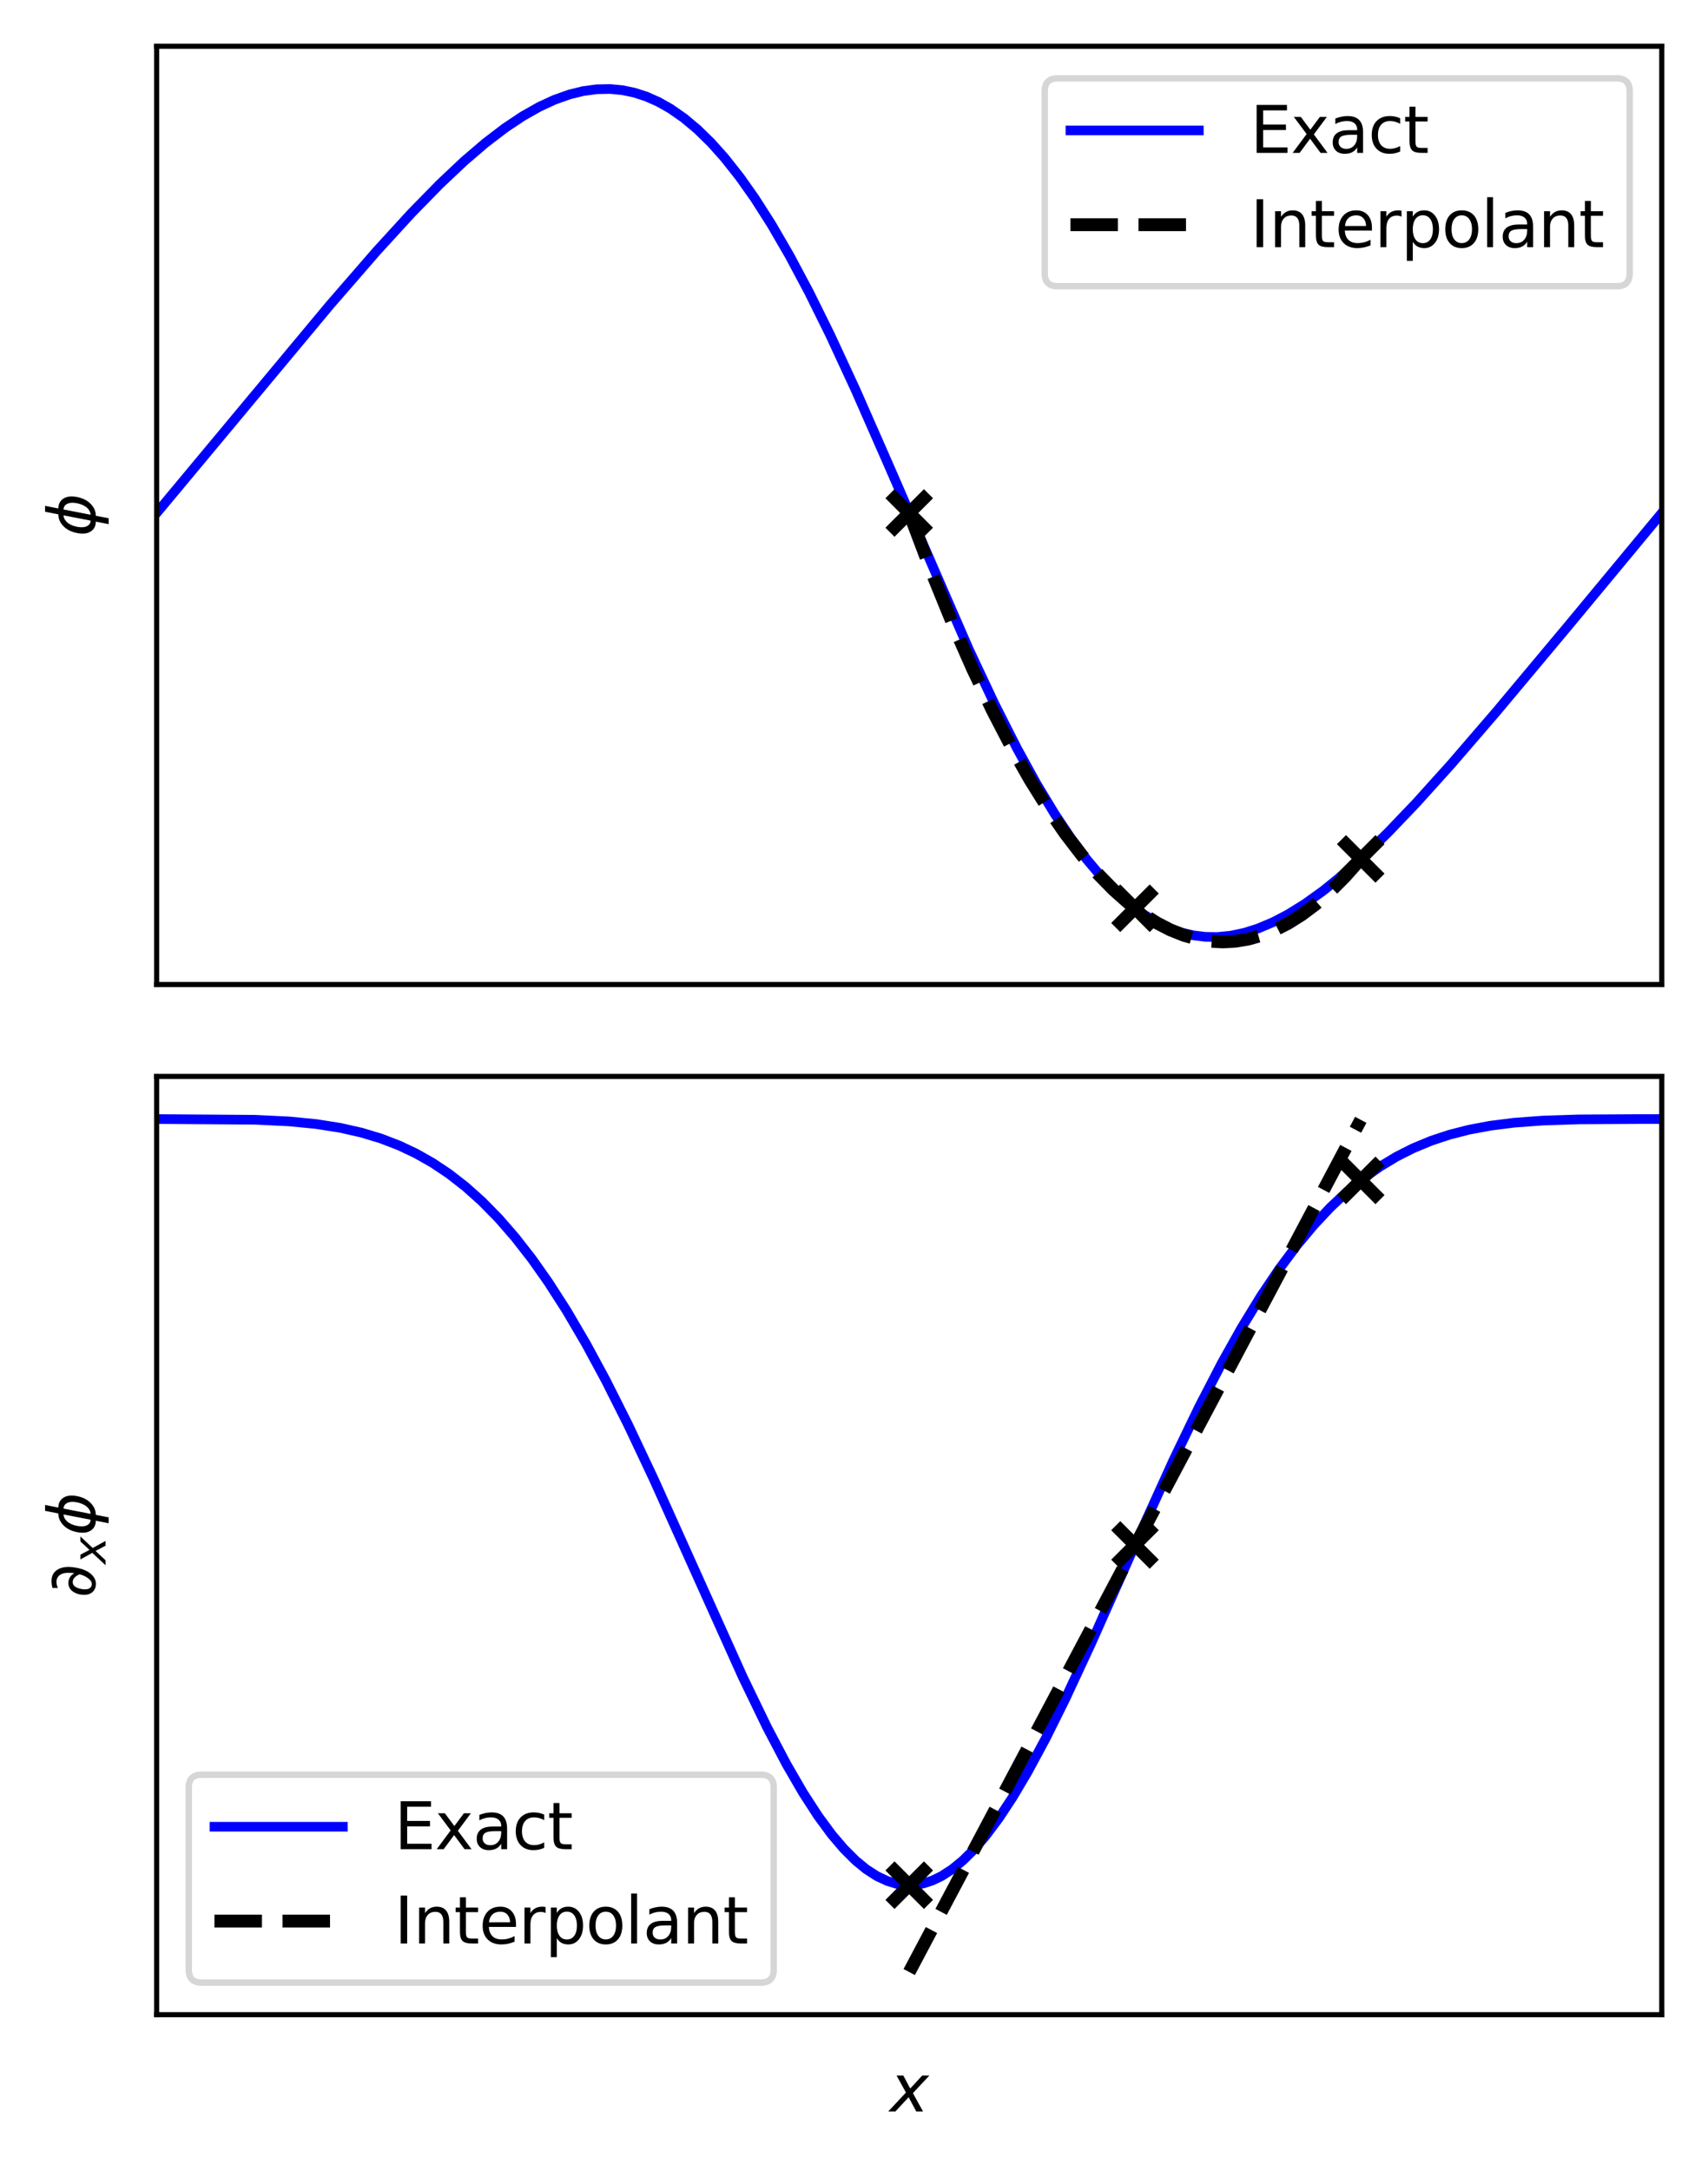 <?xml version="1.0" encoding="utf-8" standalone="no"?>
<!DOCTYPE svg PUBLIC "-//W3C//DTD SVG 1.1//EN"
  "http://www.w3.org/Graphics/SVG/1.1/DTD/svg11.dtd">
<svg xmlns:xlink="http://www.w3.org/1999/xlink" width="266.02pt" height="337.998pt" viewBox="0 0 266.02 337.998" xmlns="http://www.w3.org/2000/svg" version="1.1">
 <defs>
  <style type="text/css">*{stroke-linejoin: round; stroke-linecap: butt}</style>
 </defs>
 <g id="figure_1">
  <g id="patch_1">
   <path d="M 0 337.998 
L 266.02 337.998 
L 266.02 0 
L 0 0 
z
" style="fill: #ffffff"/>
  </g>
  <g id="axes_1">
   <g id="patch_2">
    <path d="M 24.4 153.26 
L 258.82 153.26 
L 258.82 7.2 
L 24.4 7.2 
z
" style="fill: #ffffff"/>
   </g>
   <g id="matplotlib.axis_1"/>
   <g id="matplotlib.axis_2">
    <g id="text_1">
     <!-- $\phi$ -->
     <g transform="translate(14.8 83.53)rotate(-90)scale(0.1 -0.1)">
      <defs>
       <path id="DejaVuSans-Oblique-3d5" d="M 2991 4863 
L 2738 3572 
Q 3363 3572 3684 3094 
Q 4016 2606 3850 1747 
Q 3681 888 3159 400 
Q 2653 -78 2028 -78 
L 1784 -1331 
L 1213 -1331 
L 1456 -78 
Q 834 -78 509 400 
Q 178 888 347 1747 
Q 513 2606 1034 3094 
Q 1544 3572 2166 3572 
L 2419 4863 
L 2991 4863 
z
M 2128 434 
Q 2481 434 2784 756 
Q 3116 1116 3244 1747 
Q 3369 2372 3169 2738 
Q 2991 3059 2638 3059 
L 2128 434 
z
M 1556 434 
L 2066 3059 
Q 1716 3059 1413 2738 
Q 1072 2372 953 1747 
Q 834 1116 1028 756 
Q 1203 434 1556 434 
z
" transform="scale(0.016)"/>
      </defs>
      <use xlink:href="#DejaVuSans-Oblique-3d5" transform="translate(0 0.016)"/>
     </g>
    </g>
   </g>
   <g id="line2d_1">
    <path d="M 24.4 79.855 
L 51.385 47.477 
L 58.66 39.101 
L 64.057 33.203 
L 68.515 28.647 
L 72.27 25.109 
L 75.555 22.294 
L 78.605 19.96 
L 81.421 18.082 
L 84.002 16.623 
L 86.349 15.539 
L 88.695 14.704 
L 90.807 14.184 
L 92.919 13.896 
L 95.031 13.853 
L 96.908 14.031 
L 98.786 14.42 
L 100.663 15.027 
L 102.54 15.858 
L 104.417 16.918 
L 106.529 18.388 
L 108.641 20.156 
L 110.753 22.223 
L 112.865 24.586 
L 115.211 27.555 
L 117.558 30.875 
L 120.139 34.918 
L 122.955 39.765 
L 126.005 45.488 
L 129.291 52.131 
L 133.28 60.74 
L 138.442 72.483 
L 150.879 101.041 
L 154.868 109.523 
L 158.388 116.477 
L 161.438 122.018 
L 164.254 126.679 
L 166.835 130.538 
L 169.182 133.684 
L 171.528 136.473 
L 173.875 138.898 
L 175.987 140.765 
L 178.099 142.335 
L 180.211 143.609 
L 182.088 144.496 
L 183.965 145.159 
L 185.842 145.602 
L 187.72 145.832 
L 189.597 145.856 
L 191.709 145.648 
L 193.821 145.204 
L 195.933 144.536 
L 198.279 143.549 
L 200.626 142.324 
L 203.207 140.724 
L 206.023 138.709 
L 209.073 136.245 
L 212.358 133.311 
L 216.113 129.661 
L 220.571 125.003 
L 225.968 119.018 
L 233.008 110.852 
L 244.271 97.396 
L 258.82 79.855 
L 258.82 79.855 
" clip-path="url(#p570f96537a)" style="fill: none; stroke: #0000ff; stroke-width: 1.5; stroke-linecap: square"/>
   </g>
   <g id="line2d_2">
    <defs>
     <path id="m08beec514b" d="M -3 3 
L 3 -3 
M -3 -3 
L 3 3 
" style="stroke: #000000; stroke-width: 2"/>
    </defs>
    <g clip-path="url(#p570f96537a)">
     <use xlink:href="#m08beec514b" x="141.61" y="79.855" style="stroke: #000000; stroke-width: 2"/>
     <use xlink:href="#m08beec514b" x="176.773" y="141.384" style="stroke: #000000; stroke-width: 2"/>
     <use xlink:href="#m08beec514b" x="211.936" y="133.703" style="stroke: #000000; stroke-width: 2"/>
    </g>
   </g>
   <g id="line2d_3">
    <path d="M 141.61 79.855 
L 144.989 88.773 
L 148.298 96.887 
L 151.465 104.081 
L 154.563 110.572 
L 157.52 116.267 
L 160.406 121.354 
L 163.222 125.868 
L 165.897 129.745 
L 168.501 133.136 
L 171.036 136.07 
L 173.429 138.511 
L 175.752 140.573 
L 178.005 142.285 
L 180.187 143.672 
L 182.299 144.761 
L 184.411 145.6 
L 186.453 146.173 
L 188.494 146.514 
L 190.465 146.621 
L 192.436 146.511 
L 194.407 146.183 
L 196.449 145.614 
L 198.49 144.812 
L 200.602 143.737 
L 202.714 142.413 
L 204.896 140.781 
L 207.149 138.818 
L 209.472 136.496 
L 211.866 133.787 
L 211.936 133.703 
L 211.936 133.703 
" clip-path="url(#p570f96537a)" style="fill: none; stroke-dasharray: 7.4,3.2; stroke-dashoffset: 0; stroke: #000000; stroke-width: 2"/>
   </g>
   <g id="patch_3">
    <path d="M 24.4 153.26 
L 24.4 7.2 
" style="fill: none; stroke: #000000; stroke-width: 0.8; stroke-linejoin: miter; stroke-linecap: square"/>
   </g>
   <g id="patch_4">
    <path d="M 258.82 153.26 
L 258.82 7.2 
" style="fill: none; stroke: #000000; stroke-width: 0.8; stroke-linejoin: miter; stroke-linecap: square"/>
   </g>
   <g id="patch_5">
    <path d="M 24.4 153.26 
L 258.82 153.26 
" style="fill: none; stroke: #000000; stroke-width: 0.8; stroke-linejoin: miter; stroke-linecap: square"/>
   </g>
   <g id="patch_6">
    <path d="M 24.4 7.2 
L 258.82 7.2 
" style="fill: none; stroke: #000000; stroke-width: 0.8; stroke-linejoin: miter; stroke-linecap: square"/>
   </g>
   <g id="legend_1">
    <g id="patch_7">
     <path d="M 164.717 44.556 
L 251.82 44.556 
Q 253.82 44.556 253.82 42.556 
L 253.82 14.2 
Q 253.82 12.2 251.82 12.2 
L 164.717 12.2 
Q 162.717 12.2 162.717 14.2 
L 162.717 42.556 
Q 162.717 44.556 164.717 44.556 
z
" style="fill: #ffffff; opacity: 0.8; stroke: #cccccc; stroke-linejoin: miter"/>
    </g>
    <g id="line2d_4">
     <path d="M 166.717 20.298 
L 176.717 20.298 
L 186.717 20.298 
" style="fill: none; stroke: #0000ff; stroke-width: 1.5; stroke-linecap: square"/>
    </g>
    <g id="text_2">
     <!-- Exact -->
     <g transform="translate(194.717 23.798)scale(0.1 -0.1)">
      <defs>
       <path id="DejaVuSans-45" d="M 628 4666 
L 3578 4666 
L 3578 4134 
L 1259 4134 
L 1259 2753 
L 3481 2753 
L 3481 2222 
L 1259 2222 
L 1259 531 
L 3634 531 
L 3634 0 
L 628 0 
L 628 4666 
z
" transform="scale(0.016)"/>
       <path id="DejaVuSans-78" d="M 3513 3500 
L 2247 1797 
L 3578 0 
L 2900 0 
L 1881 1375 
L 863 0 
L 184 0 
L 1544 1831 
L 300 3500 
L 978 3500 
L 1906 2253 
L 2834 3500 
L 3513 3500 
z
" transform="scale(0.016)"/>
       <path id="DejaVuSans-61" d="M 2194 1759 
Q 1497 1759 1228 1600 
Q 959 1441 959 1056 
Q 959 750 1161 570 
Q 1363 391 1709 391 
Q 2188 391 2477 730 
Q 2766 1069 2766 1631 
L 2766 1759 
L 2194 1759 
z
M 3341 1997 
L 3341 0 
L 2766 0 
L 2766 531 
Q 2569 213 2275 61 
Q 1981 -91 1556 -91 
Q 1019 -91 701 211 
Q 384 513 384 1019 
Q 384 1609 779 1909 
Q 1175 2209 1959 2209 
L 2766 2209 
L 2766 2266 
Q 2766 2663 2505 2880 
Q 2244 3097 1772 3097 
Q 1472 3097 1187 3025 
Q 903 2953 641 2809 
L 641 3341 
Q 956 3463 1253 3523 
Q 1550 3584 1831 3584 
Q 2591 3584 2966 3190 
Q 3341 2797 3341 1997 
z
" transform="scale(0.016)"/>
       <path id="DejaVuSans-63" d="M 3122 3366 
L 3122 2828 
Q 2878 2963 2633 3030 
Q 2388 3097 2138 3097 
Q 1578 3097 1268 2742 
Q 959 2388 959 1747 
Q 959 1106 1268 751 
Q 1578 397 2138 397 
Q 2388 397 2633 464 
Q 2878 531 3122 666 
L 3122 134 
Q 2881 22 2623 -34 
Q 2366 -91 2075 -91 
Q 1284 -91 818 406 
Q 353 903 353 1747 
Q 353 2603 823 3093 
Q 1294 3584 2113 3584 
Q 2378 3584 2631 3529 
Q 2884 3475 3122 3366 
z
" transform="scale(0.016)"/>
       <path id="DejaVuSans-74" d="M 1172 4494 
L 1172 3500 
L 2356 3500 
L 2356 3053 
L 1172 3053 
L 1172 1153 
Q 1172 725 1289 603 
Q 1406 481 1766 481 
L 2356 481 
L 2356 0 
L 1766 0 
Q 1100 0 847 248 
Q 594 497 594 1153 
L 594 3053 
L 172 3053 
L 172 3500 
L 594 3500 
L 594 4494 
L 1172 4494 
z
" transform="scale(0.016)"/>
      </defs>
      <use xlink:href="#DejaVuSans-45"/>
      <use xlink:href="#DejaVuSans-78" x="63.184"/>
      <use xlink:href="#DejaVuSans-61" x="122.363"/>
      <use xlink:href="#DejaVuSans-63" x="183.643"/>
      <use xlink:href="#DejaVuSans-74" x="238.623"/>
     </g>
    </g>
    <g id="line2d_5">
     <path d="M 166.717 34.977 
L 176.717 34.977 
L 186.717 34.977 
" style="fill: none; stroke-dasharray: 7.4,3.2; stroke-dashoffset: 0; stroke: #000000; stroke-width: 2"/>
    </g>
    <g id="text_3">
     <!-- Interpolant -->
     <g transform="translate(194.717 38.477)scale(0.1 -0.1)">
      <defs>
       <path id="DejaVuSans-49" d="M 628 4666 
L 1259 4666 
L 1259 0 
L 628 0 
L 628 4666 
z
" transform="scale(0.016)"/>
       <path id="DejaVuSans-6e" d="M 3513 2113 
L 3513 0 
L 2938 0 
L 2938 2094 
Q 2938 2591 2744 2837 
Q 2550 3084 2163 3084 
Q 1697 3084 1428 2787 
Q 1159 2491 1159 1978 
L 1159 0 
L 581 0 
L 581 3500 
L 1159 3500 
L 1159 2956 
Q 1366 3272 1645 3428 
Q 1925 3584 2291 3584 
Q 2894 3584 3203 3211 
Q 3513 2838 3513 2113 
z
" transform="scale(0.016)"/>
       <path id="DejaVuSans-65" d="M 3597 1894 
L 3597 1613 
L 953 1613 
Q 991 1019 1311 708 
Q 1631 397 2203 397 
Q 2534 397 2845 478 
Q 3156 559 3463 722 
L 3463 178 
Q 3153 47 2828 -22 
Q 2503 -91 2169 -91 
Q 1331 -91 842 396 
Q 353 884 353 1716 
Q 353 2575 817 3079 
Q 1281 3584 2069 3584 
Q 2775 3584 3186 3129 
Q 3597 2675 3597 1894 
z
M 3022 2063 
Q 3016 2534 2758 2815 
Q 2500 3097 2075 3097 
Q 1594 3097 1305 2825 
Q 1016 2553 972 2059 
L 3022 2063 
z
" transform="scale(0.016)"/>
       <path id="DejaVuSans-72" d="M 2631 2963 
Q 2534 3019 2420 3045 
Q 2306 3072 2169 3072 
Q 1681 3072 1420 2755 
Q 1159 2438 1159 1844 
L 1159 0 
L 581 0 
L 581 3500 
L 1159 3500 
L 1159 2956 
Q 1341 3275 1631 3429 
Q 1922 3584 2338 3584 
Q 2397 3584 2469 3576 
Q 2541 3569 2628 3553 
L 2631 2963 
z
" transform="scale(0.016)"/>
       <path id="DejaVuSans-70" d="M 1159 525 
L 1159 -1331 
L 581 -1331 
L 581 3500 
L 1159 3500 
L 1159 2969 
Q 1341 3281 1617 3432 
Q 1894 3584 2278 3584 
Q 2916 3584 3314 3078 
Q 3713 2572 3713 1747 
Q 3713 922 3314 415 
Q 2916 -91 2278 -91 
Q 1894 -91 1617 61 
Q 1341 213 1159 525 
z
M 3116 1747 
Q 3116 2381 2855 2742 
Q 2594 3103 2138 3103 
Q 1681 3103 1420 2742 
Q 1159 2381 1159 1747 
Q 1159 1113 1420 752 
Q 1681 391 2138 391 
Q 2594 391 2855 752 
Q 3116 1113 3116 1747 
z
" transform="scale(0.016)"/>
       <path id="DejaVuSans-6f" d="M 1959 3097 
Q 1497 3097 1228 2736 
Q 959 2375 959 1747 
Q 959 1119 1226 758 
Q 1494 397 1959 397 
Q 2419 397 2687 759 
Q 2956 1122 2956 1747 
Q 2956 2369 2687 2733 
Q 2419 3097 1959 3097 
z
M 1959 3584 
Q 2709 3584 3137 3096 
Q 3566 2609 3566 1747 
Q 3566 888 3137 398 
Q 2709 -91 1959 -91 
Q 1206 -91 779 398 
Q 353 888 353 1747 
Q 353 2609 779 3096 
Q 1206 3584 1959 3584 
z
" transform="scale(0.016)"/>
       <path id="DejaVuSans-6c" d="M 603 4863 
L 1178 4863 
L 1178 0 
L 603 0 
L 603 4863 
z
" transform="scale(0.016)"/>
      </defs>
      <use xlink:href="#DejaVuSans-49"/>
      <use xlink:href="#DejaVuSans-6e" x="29.492"/>
      <use xlink:href="#DejaVuSans-74" x="92.871"/>
      <use xlink:href="#DejaVuSans-65" x="132.08"/>
      <use xlink:href="#DejaVuSans-72" x="193.604"/>
      <use xlink:href="#DejaVuSans-70" x="234.717"/>
      <use xlink:href="#DejaVuSans-6f" x="298.193"/>
      <use xlink:href="#DejaVuSans-6c" x="359.375"/>
      <use xlink:href="#DejaVuSans-61" x="387.158"/>
      <use xlink:href="#DejaVuSans-6e" x="448.438"/>
      <use xlink:href="#DejaVuSans-74" x="511.816"/>
     </g>
    </g>
   </g>
  </g>
  <g id="axes_2">
   <g id="patch_8">
    <path d="M 24.4 313.62 
L 258.82 313.62 
L 258.82 167.56 
L 24.4 167.56 
z
" style="fill: #ffffff"/>
   </g>
   <g id="matplotlib.axis_3">
    <g id="text_4">
     <!-- $x$ -->
     <g transform="translate(138.61 328.718)scale(0.1 -0.1)">
      <defs>
       <path id="DejaVuSans-Oblique-78" d="M 3841 3500 
L 2234 1784 
L 3219 0 
L 2559 0 
L 1819 1388 
L 531 0 
L -166 0 
L 1556 1844 
L 641 3500 
L 1300 3500 
L 1972 2234 
L 3144 3500 
L 3841 3500 
z
" transform="scale(0.016)"/>
      </defs>
      <use xlink:href="#DejaVuSans-Oblique-78" transform="translate(0 0.312)"/>
     </g>
    </g>
   </g>
   <g id="matplotlib.axis_4">
    <g id="text_5">
     <!-- $\partial_x \phi$ -->
     <g transform="translate(14.8 248.74)rotate(-90)scale(0.1 -0.1)">
      <defs>
       <path id="DejaVuSans-2202" d="M 1366 -91 
Q 925 -91 638 175 
Q 297 491 297 1063 
Q 297 1656 597 2119 
Q 906 2594 1463 2594 
Q 1828 2594 2116 2366 
Q 2284 2231 2400 2006 
Q 2441 2259 2441 2547 
Q 2441 2969 2341 3213 
Q 2119 3753 1531 3753 
Q 1309 3753 966 3616 
L 966 4141 
Q 1328 4238 1653 4238 
Q 2491 4238 2847 3469 
Q 3013 3106 3013 2566 
Q 3013 2213 2934 1803 
Q 2738 778 2228 291 
Q 1828 -91 1366 -91 
z
M 831 969 
Q 831 656 969 488 
Q 1116 309 1341 309 
Q 1541 309 1700 450 
Q 1925 644 2091 959 
Q 2228 1219 2297 1497 
Q 2019 2169 1538 2169 
Q 1125 2169 944 1625 
Q 831 1288 831 969 
z
" transform="scale(0.016)"/>
      </defs>
      <use xlink:href="#DejaVuSans-2202" transform="translate(0 0.016)"/>
      <use xlink:href="#DejaVuSans-Oblique-78" transform="translate(52.666 -16.391)scale(0.7)"/>
      <use xlink:href="#DejaVuSans-Oblique-3d5" transform="translate(96.826 0.016)"/>
     </g>
    </g>
   </g>
   <g id="line2d_6">
    <path d="M 24.4 174.199 
L 39.653 174.306 
L 45.05 174.567 
L 49.273 174.98 
L 53.028 175.572 
L 56.313 176.316 
L 59.364 177.239 
L 62.179 178.325 
L 64.761 179.544 
L 67.342 181.003 
L 69.923 182.724 
L 72.504 184.73 
L 75.085 187.04 
L 77.667 189.672 
L 80.248 192.638 
L 82.829 195.948 
L 85.41 199.605 
L 88.226 203.989 
L 91.277 209.188 
L 94.327 214.828 
L 97.847 221.825 
L 101.836 230.274 
L 107.468 242.796 
L 115.681 261.044 
L 119.435 268.809 
L 122.486 274.612 
L 125.067 279.067 
L 127.413 282.689 
L 129.525 285.558 
L 131.403 287.768 
L 133.28 289.639 
L 134.922 290.982 
L 136.565 292.042 
L 138.208 292.812 
L 139.615 293.235 
L 141.023 293.438 
L 142.431 293.419 
L 143.839 293.179 
L 145.247 292.72 
L 146.655 292.042 
L 148.298 290.982 
L 149.94 289.639 
L 151.583 288.021 
L 153.46 285.852 
L 155.572 283.027 
L 157.684 279.826 
L 160.03 275.872 
L 162.846 270.65 
L 165.897 264.512 
L 169.886 255.943 
L 176.926 240.155 
L 182.792 227.238 
L 186.781 218.968 
L 190.301 212.173 
L 193.351 206.732 
L 196.402 201.746 
L 199.218 197.567 
L 202.034 193.801 
L 204.615 190.711 
L 207.196 187.959 
L 209.777 185.534 
L 212.358 183.42 
L 214.94 181.597 
L 217.521 180.046 
L 220.102 178.742 
L 222.918 177.575 
L 225.734 176.642 
L 228.784 175.862 
L 232.069 175.245 
L 235.824 174.768 
L 240.282 174.437 
L 245.914 174.252 
L 255.535 174.199 
L 258.82 174.199 
L 258.82 174.199 
" clip-path="url(#pa3a4e22909)" style="fill: none; stroke: #0000ff; stroke-width: 1.5; stroke-linecap: square"/>
   </g>
   <g id="line2d_7">
    <g clip-path="url(#pa3a4e22909)">
     <use xlink:href="#m08beec514b" x="141.61" y="293.457" style="stroke: #000000; stroke-width: 2"/>
     <use xlink:href="#m08beec514b" x="176.773" y="240.497" style="stroke: #000000; stroke-width: 2"/>
     <use xlink:href="#m08beec514b" x="211.936" y="183.745" style="stroke: #000000; stroke-width: 2"/>
    </g>
   </g>
   <g id="line2d_8">
    <path d="M 141.61 306.981 
L 211.936 174.321 
L 211.936 174.321 
" clip-path="url(#pa3a4e22909)" style="fill: none; stroke-dasharray: 7.4,3.2; stroke-dashoffset: 0; stroke: #000000; stroke-width: 2"/>
   </g>
   <g id="patch_9">
    <path d="M 24.4 313.62 
L 24.4 167.56 
" style="fill: none; stroke: #000000; stroke-width: 0.8; stroke-linejoin: miter; stroke-linecap: square"/>
   </g>
   <g id="patch_10">
    <path d="M 258.82 313.62 
L 258.82 167.56 
" style="fill: none; stroke: #000000; stroke-width: 0.8; stroke-linejoin: miter; stroke-linecap: square"/>
   </g>
   <g id="patch_11">
    <path d="M 24.4 313.62 
L 258.82 313.62 
" style="fill: none; stroke: #000000; stroke-width: 0.8; stroke-linejoin: miter; stroke-linecap: square"/>
   </g>
   <g id="patch_12">
    <path d="M 24.4 167.56 
L 258.82 167.56 
" style="fill: none; stroke: #000000; stroke-width: 0.8; stroke-linejoin: miter; stroke-linecap: square"/>
   </g>
   <g id="legend_2">
    <g id="patch_13">
     <path d="M 31.4 308.62 
L 118.503 308.62 
Q 120.503 308.62 120.503 306.62 
L 120.503 278.264 
Q 120.503 276.264 118.503 276.264 
L 31.4 276.264 
Q 29.4 276.264 29.4 278.264 
L 29.4 306.62 
Q 29.4 308.62 31.4 308.62 
z
" style="fill: #ffffff; opacity: 0.8; stroke: #cccccc; stroke-linejoin: miter"/>
    </g>
    <g id="line2d_9">
     <path d="M 33.4 284.362 
L 43.4 284.362 
L 53.4 284.362 
" style="fill: none; stroke: #0000ff; stroke-width: 1.5; stroke-linecap: square"/>
    </g>
    <g id="text_6">
     <!-- Exact -->
     <g transform="translate(61.4 287.862)scale(0.1 -0.1)">
      <use xlink:href="#DejaVuSans-45"/>
      <use xlink:href="#DejaVuSans-78" x="63.184"/>
      <use xlink:href="#DejaVuSans-61" x="122.363"/>
      <use xlink:href="#DejaVuSans-63" x="183.643"/>
      <use xlink:href="#DejaVuSans-74" x="238.623"/>
     </g>
    </g>
    <g id="line2d_10">
     <path d="M 33.4 299.04 
L 43.4 299.04 
L 53.4 299.04 
" style="fill: none; stroke-dasharray: 7.4,3.2; stroke-dashoffset: 0; stroke: #000000; stroke-width: 2"/>
    </g>
    <g id="text_7">
     <!-- Interpolant -->
     <g transform="translate(61.4 302.54)scale(0.1 -0.1)">
      <use xlink:href="#DejaVuSans-49"/>
      <use xlink:href="#DejaVuSans-6e" x="29.492"/>
      <use xlink:href="#DejaVuSans-74" x="92.871"/>
      <use xlink:href="#DejaVuSans-65" x="132.08"/>
      <use xlink:href="#DejaVuSans-72" x="193.604"/>
      <use xlink:href="#DejaVuSans-70" x="234.717"/>
      <use xlink:href="#DejaVuSans-6f" x="298.193"/>
      <use xlink:href="#DejaVuSans-6c" x="359.375"/>
      <use xlink:href="#DejaVuSans-61" x="387.158"/>
      <use xlink:href="#DejaVuSans-6e" x="448.438"/>
      <use xlink:href="#DejaVuSans-74" x="511.816"/>
     </g>
    </g>
   </g>
  </g>
 </g>
 <defs>
  <clipPath id="p570f96537a">
   <rect x="24.4" y="7.2" width="234.42" height="146.06"/>
  </clipPath>
  <clipPath id="pa3a4e22909">
   <rect x="24.4" y="167.56" width="234.42" height="146.06"/>
  </clipPath>
 </defs>
</svg>
